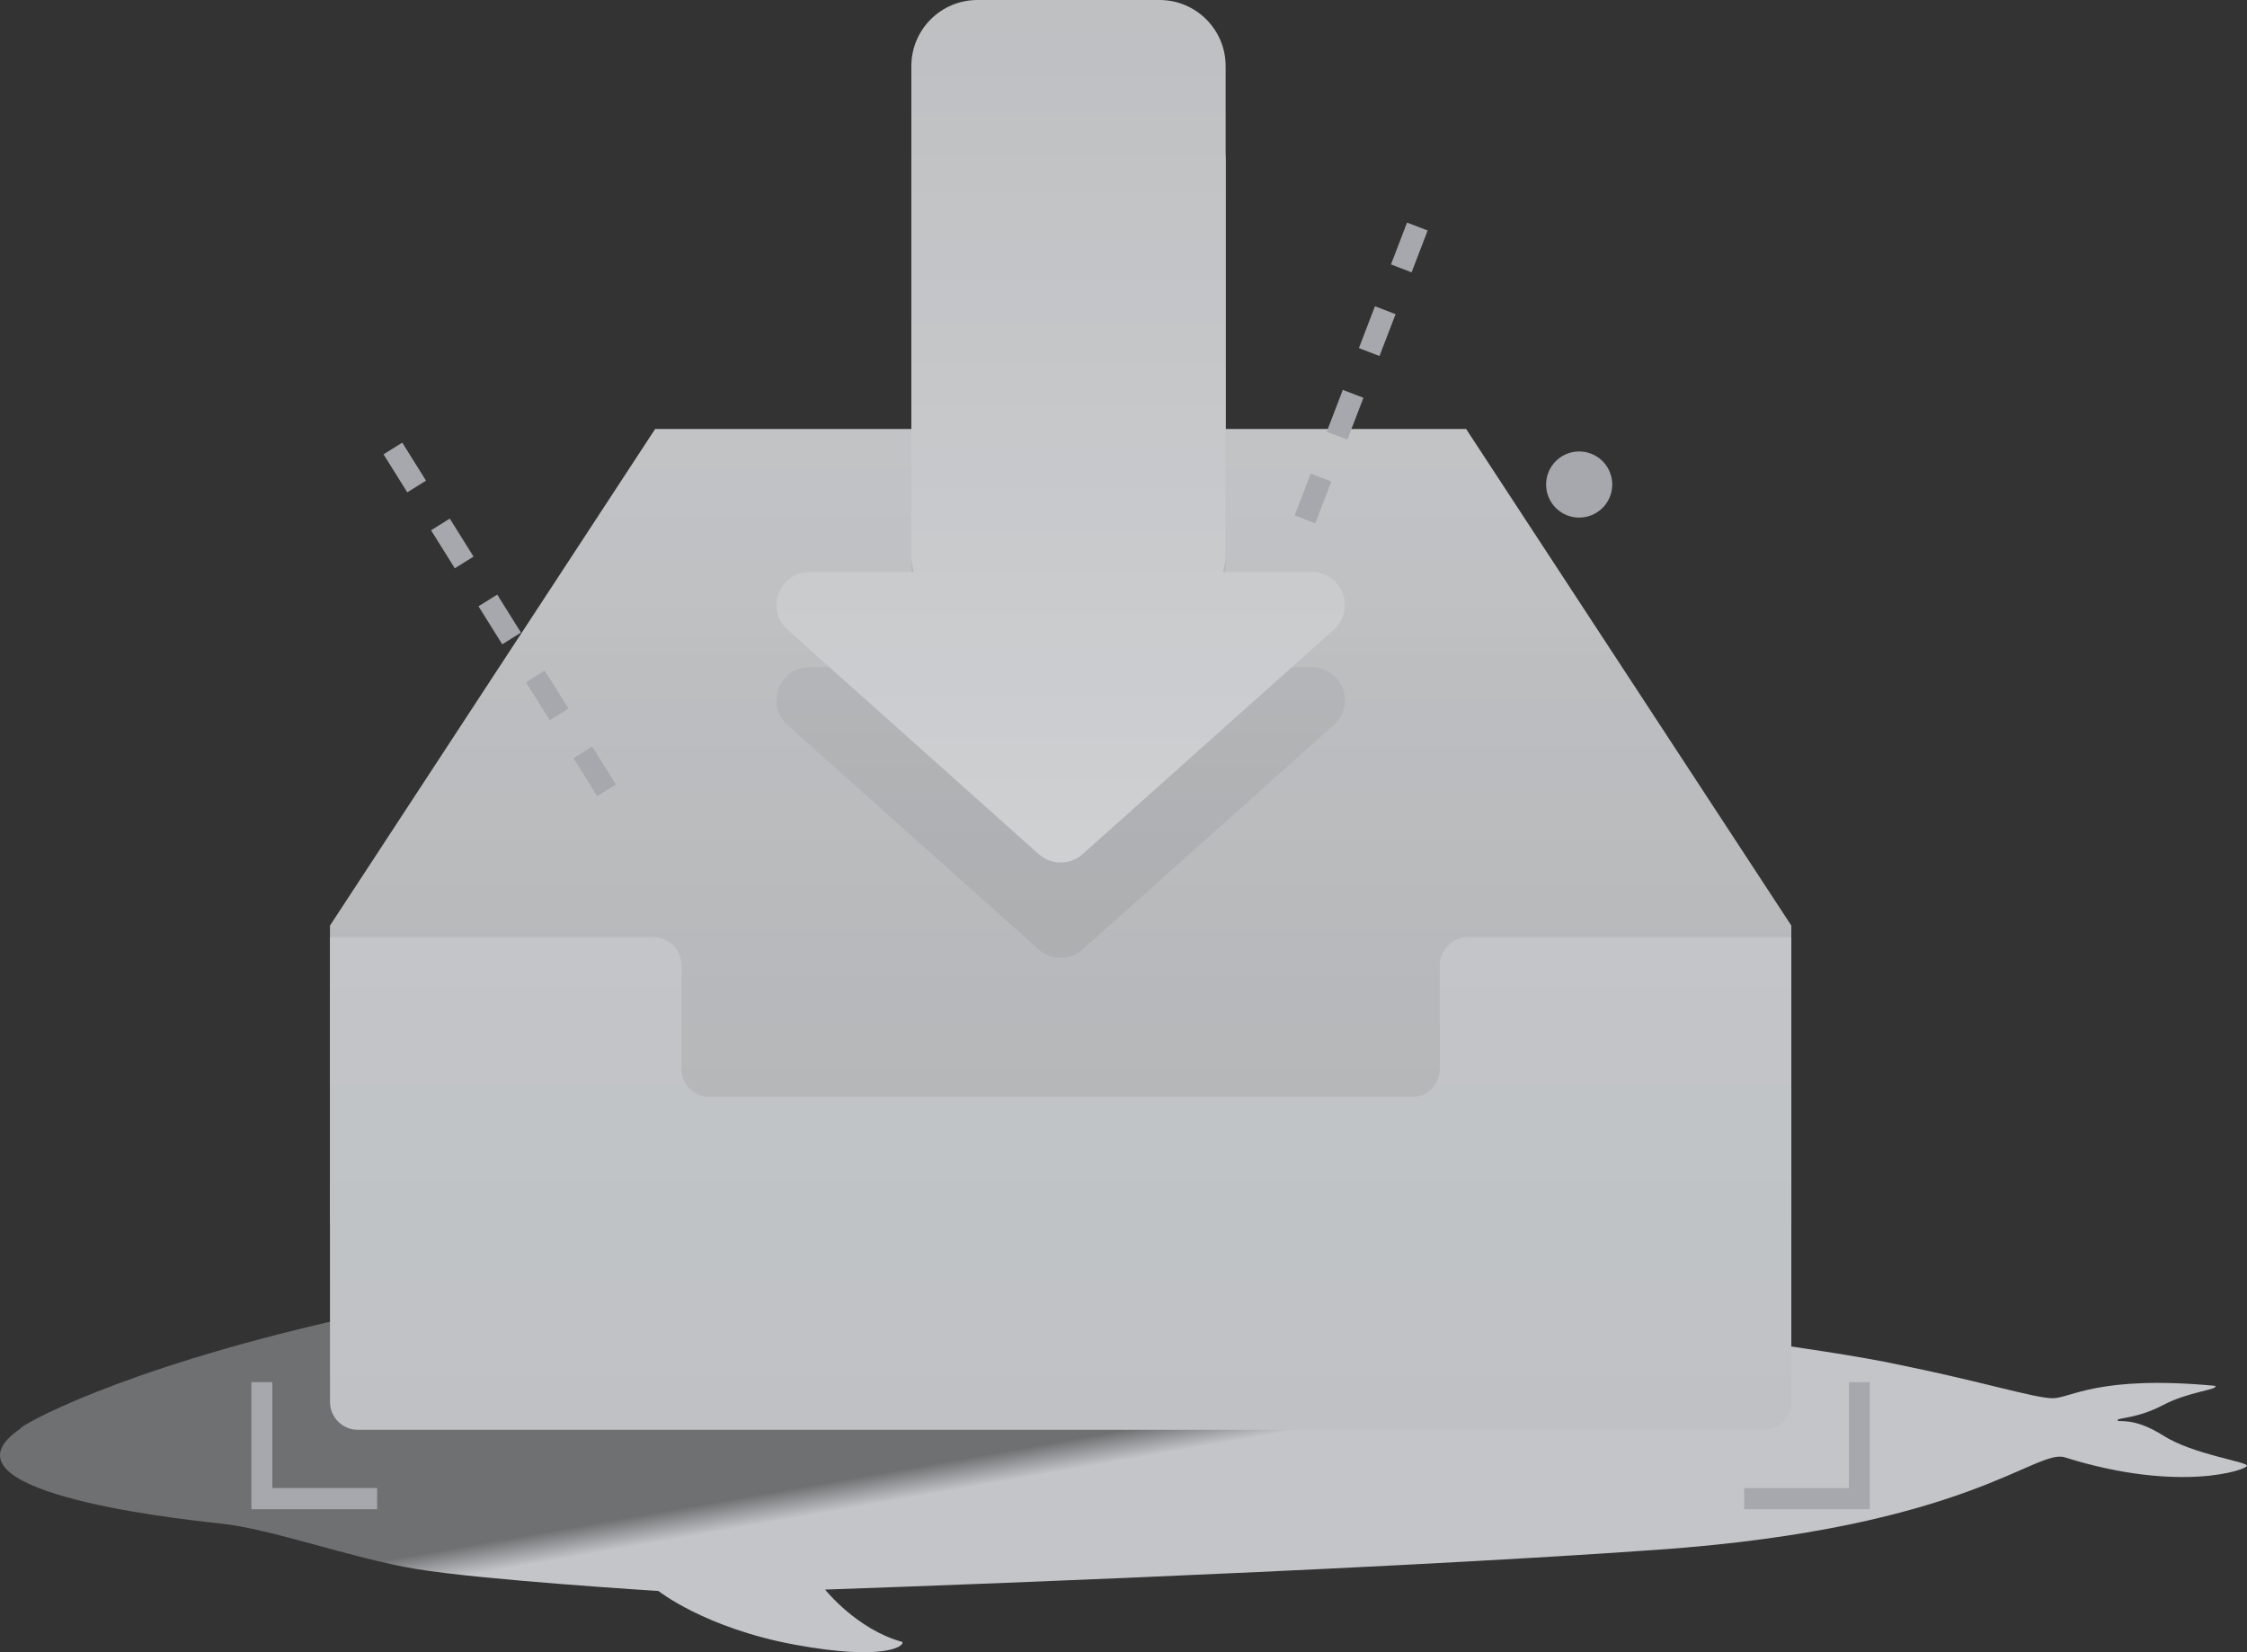 <svg xmlns="http://www.w3.org/2000/svg" viewBox="0 0 68 50" class="design-iconfont">
  <rect x="0" y="0" width="68" height="50" fill="#333333" stroke="none"/>
  <defs>
    <linearGradient x1="47.845%" y1="47.901%" x2="51.507%" y2="51.568%" id="tlv56krhs__ukjurw6vsa">
      <stop stop-color="#EDEFF3" stop-opacity=".4" offset="0%"/>
      <stop stop-color="#E7EAEF" offset="100%"/>
    </linearGradient>
    <linearGradient x1="49.997%" y1="1.171%" x2="49.997%" y2="94.804%" id="tlv56krhs__qdh9mafi5b">
      <stop stop-color="#E6E8EB" stop-opacity=".992" offset="0%"/>
      <stop stop-color="#D4D6D9" offset="100%"/>
    </linearGradient>
    <linearGradient x1="49.997%" y1=".001%" x2="49.997%" y2="99.211%" id="tlv56krhs__v0agnuklkc">
      <stop stop-color="#E7EAEE" offset="0%"/>
      <stop stop-color="#E2E5E9" offset="100%"/>
    </linearGradient>
    <linearGradient x1="49.997%" y1="1.171%" x2="49.997%" y2="94.804%" id="tlv56krhs__j3mrb22bed">
      <stop stop-color="#E6E8EB" stop-opacity=".992" offset="0%"/>
      <stop stop-color="#CCCED1" offset="100%"/>
    </linearGradient>
    <linearGradient x1="49.997%" y1="1.402%" x2="49.997%" y2="97.223%" id="tlv56krhs__1b1oflvwfe">
      <stop stop-color="#E1E3E6" offset="0%"/>
      <stop stop-color="#F5F7FA" offset="100%"/>
    </linearGradient>
  </defs>
  <g fill-rule="nonzero" fill="none" opacity=".8">
    <path d="M10.251,39.939 C17.048,38.398 26.805,37.731 33.434,38.065 C40.064,38.398 45.568,39.564 45.943,39.273 C47.277,38.398 50.113,38.023 49.946,38.356 C49.821,38.69 47.986,39.773 48.57,39.939 C49.154,40.106 55.074,40.773 57.534,41.314 C59.994,41.814 61.579,42.314 62.121,42.314 C62.663,42.314 63.497,41.606 67.041,41.939 C67.124,42.064 66.249,42.106 65.457,42.522 C64.664,42.939 64.081,42.897 64.081,42.981 C64.081,43.064 64.539,42.856 65.457,43.439 C66.374,44.022 68,44.231 68,44.356 C68,44.481 65.957,45.189 62.496,44.106 C61.621,43.814 59.577,46.23 50.196,46.897 C40.814,47.564 24.97,48.105 24.97,48.105 C24.97,48.105 25.929,49.313 27.305,49.688 C27.388,49.813 26.763,50.272 24.053,49.772 C21.342,49.272 19.925,48.147 19.925,48.147 C19.925,48.147 14.588,47.814 12.586,47.48 C10.585,47.147 8.25,46.272 6.665,46.105 C5.081,45.939 -2.132,45.105 0.62,43.231 C0.536,43.189 3.455,41.481 10.251,39.939 Z" fill="url(#tlv56krhs__ukjurw6vsa)"/>
    <path fill="url(#tlv56krhs__qdh9mafi5b)" d="M9.986 28.01L19.827 12.981 44.368 12.981 54.21 28.01 54.21 37.019 9.986 37.019z"/>
    <path d="M20.623,43.269 L10.824,43.269 C10.363,43.269 9.986,42.888 9.986,42.422 L9.986,28.365 L19.786,28.365 C20.246,28.365 20.623,28.746 20.623,29.212 L20.623,32.345 C20.623,32.811 20.958,33.15 21.419,33.192 L21.461,33.192 L42.735,33.192 C43.196,33.192 43.531,32.853 43.573,32.388 L43.573,32.345 L43.573,29.212 C43.573,28.746 43.95,28.365 44.41,28.365 L54.21,28.365 L54.21,42.422 C54.21,42.888 53.833,43.269 53.372,43.269 L43.573,43.269 L20.623,43.269 Z" fill="url(#tlv56krhs__v0agnuklkc)"/>
    <path fill="#C4C6CC" d="M8.242 41.827L8.242 45.032 11.413 45.032 11.413 45.673 7.608 45.673 7.608 41.827z"/>
    <path fill="#C4C6CC" d="M52.783 45.032L55.953 45.032 55.953 41.827 56.587 41.827 56.587 45.673 52.783 45.673z"/>
    <g fill="#C4C6CC">
      <path transform="rotate(111 19.429 18.654)" d="M0.006 0.643L1.362 0.643 1.362 1.311 0.006 1.311z"/>
      <path transform="rotate(111 19.005 20.942)" d="M0.006 3.354L1.362 3.354 1.362 4.022 0.006 4.022z"/>
      <path transform="rotate(111 18.581 23.229)" d="M0.006 6.066L1.362 6.066 1.362 6.734 0.006 6.734z"/>
      <path transform="rotate(111 18.157 25.517)" d="M0.006 8.777L1.362 8.777 1.362 9.445 0.006 9.445z"/>
    </g>
    <g fill="#C4C6CC">
      <path transform="rotate(148 4.531 9.105)" d="M0.323 0.061L0.991 0.061 0.991 1.417 0.323 1.417z"/>
      <path transform="rotate(148 5.309 11.816)" d="M0.323 2.772L0.991 2.772 0.991 4.128 0.323 4.128z"/>
      <path transform="rotate(148 6.086 14.528)" d="M0.323 5.484L0.991 5.484 0.991 6.84 0.323 6.84z"/>
      <path transform="rotate(148 6.864 17.239)" d="M0.323 8.195L0.991 8.195 0.991 9.551 0.323 9.551z"/>
      <path transform="rotate(148 7.641 19.95)" d="M0.323 10.907L0.991 10.907 0.991 12.262 0.323 12.262z"/>
    </g>
    <path fill="#C4C6CC" d="M47.79 13.663A1 1 0 1 0 47.79 15.663A1 1 0 1 0 47.79 13.663Z"/>
    <path fill="#C4C6CC" d="M26.867 19.913A1 1 0 1 0 26.867 21.913A1 1 0 1 0 26.867 19.913Z"/>
    <path d="M35.091,2.885 C36.195,2.885 37.091,3.78 37.091,4.885 L37.091,19.635 C37.091,19.828 37.063,20.015 37.012,20.192 L39.702,20.192 C40.254,20.192 40.702,20.64 40.702,21.192 C40.702,21.477 40.58,21.748 40.368,21.938 L32.764,28.732 C32.385,29.071 31.811,29.071 31.432,28.732 L23.828,21.938 C23.416,21.57 23.381,20.938 23.749,20.526 C23.938,20.314 24.21,20.192 24.494,20.192 L27.659,20.192 C27.608,20.015 27.58,19.828 27.58,19.635 L27.58,4.885 C27.58,3.78 28.476,2.885 29.58,2.885 L35.091,2.885 Z" fill="url(#tlv56krhs__j3mrb22bed)"/>
    <path d="M35.091,0 C36.195,-2.02906125e-16 37.091,0.895 37.091,2 L37.091,16.75 C37.091,16.944 37.063,17.131 37.012,17.308 L39.702,17.308 C40.254,17.308 40.702,17.755 40.702,18.308 C40.702,18.592 40.58,18.864 40.368,19.053 L32.764,25.847 C32.385,26.186 31.811,26.186 31.432,25.847 L23.828,19.053 C23.416,18.685 23.381,18.053 23.749,17.641 C23.938,17.429 24.21,17.308 24.494,17.308 L27.659,17.308 C27.608,17.131 27.58,16.944 27.58,16.75 L27.58,2 C27.58,0.895 28.476,6.46995335e-16 29.58,0 L35.091,0 Z" fill="url(#tlv56krhs__1b1oflvwfe)"/>
  </g>
</svg>
